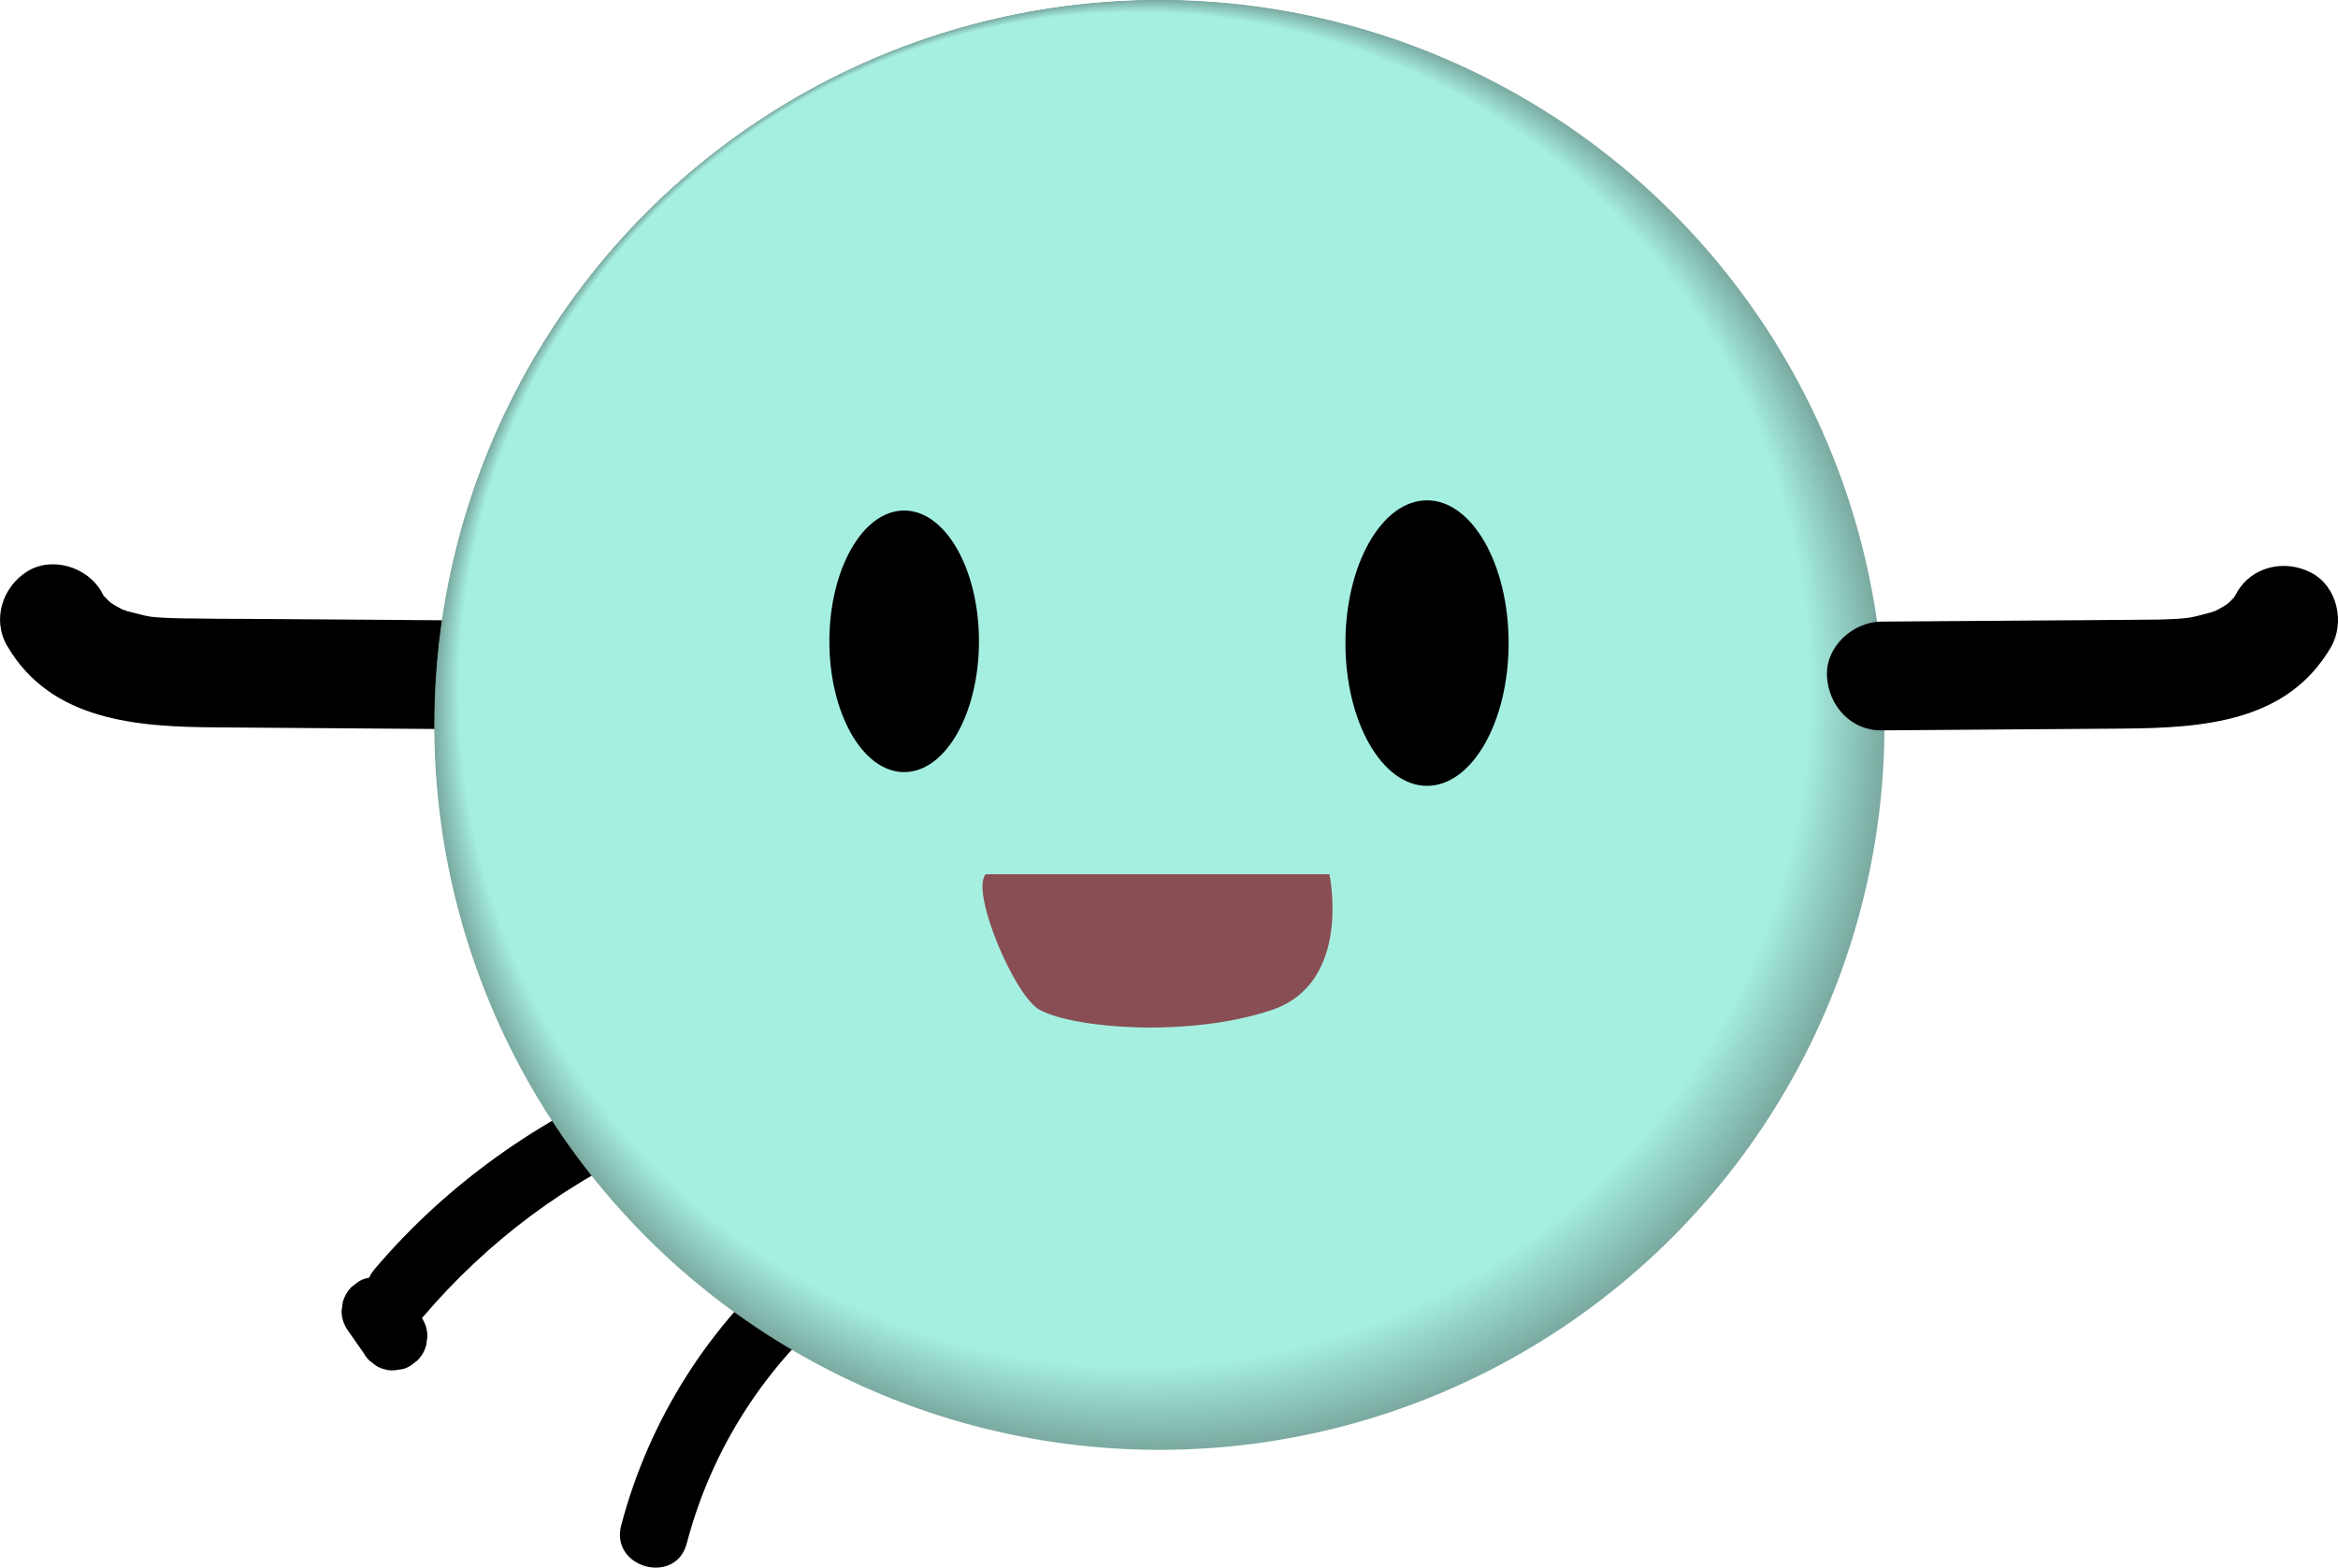 <?xml version="1.0" encoding="UTF-8"?>
<svg id="Layer_2" data-name="Layer 2" xmlns="http://www.w3.org/2000/svg" viewBox="0 0 171.93 115.3">
  <defs>
    <style>
      .cls-1 {
        fill: #90cdc2;
      }

      .cls-2 {
        fill: #90ccc0;
      }

      .cls-3 {
        fill: #7fb1a7;
      }

      .cls-4 {
        fill: #80b2a8;
      }

      .cls-5 {
        fill: #7eb0a6;
      }

      .cls-6 {
        fill: #7eafa5;
      }

      .cls-7 {
        fill: #95d5c9;
      }

      .cls-8 {
        fill: #98dacd;
      }

      .cls-9 {
        fill: #7dada4;
      }

      .cls-10 {
        fill: #97d8cc;
      }

      .cls-11 {
        fill: #97d7cb;
      }

      .cls-12 {
        fill: #96d6ca;
      }

      .cls-13 {
        fill: #7caca3;
      }

      .cls-14 {
        fill: #7caba2;
      }

      .cls-15 {
        fill: #8ac3b8;
      }

      .cls-16 {
        fill: #91cec3;
      }

      .cls-17 {
        fill: #9ee4d7;
      }

      .cls-18 {
        fill: #9fe5d8;
      }

      .cls-19 {
        fill: #9fe6d9;
      }

      .cls-20 {
        fill: #a0e7da;
      }

      .cls-21 {
        fill: #9de3d5;
      }

      .cls-22 {
        fill: #83b8ae;
      }

      .cls-23 {
        fill: #84b9af;
      }

      .cls-24 {
        fill: #89c1b6;
      }

      .cls-25 {
        fill: #89c2b7;
      }

      .cls-26 {
        fill: #9ce0d3;
      }

      .cls-27 {
        fill: #9de1d4;
      }

      .cls-28 {
        fill: #9bdfd2;
      }

      .cls-29 {
        fill: #9bded1;
      }

      .cls-30 {
        fill: #8ecabe;
      }

      .cls-31 {
        fill: #8ec9bd;
      }

      .cls-32 {
        fill: #8fcbbf;
      }

      .cls-33 {
        fill: #8cc6bb;
      }

      .cls-34 {
        fill: #8cc5ba;
      }

      .cls-35 {
        fill: #8dc7bc;
      }

      .cls-36 {
        fill: #8bc4b9;
      }

      .cls-37 {
        fill: #92d0c5;
      }

      .cls-38 {
        fill: #92cfc4;
      }

      .cls-39 {
        fill: #a3ecde;
      }

      .cls-40 {
        fill: #a5efe1;
      }

      .cls-41 {
        fill: #a4eddf;
      }

      .cls-42 {
        fill: #a4eee0;
      }

      .cls-43 {
        fill: #a2eadd;
      }

      .cls-44 {
        fill: #a2e9dc;
      }

      .cls-45 {
        fill: #93d2c6;
      }

      .cls-46 {
        fill: #81b3a9;
      }

      .cls-47 {
        fill: #81b4aa;
      }

      .cls-48 {
        fill: #9addd0;
      }

      .cls-49 {
        fill: #94d3c7;
      }

      .cls-50 {
        fill: #a1e8db;
      }

      .cls-51 {
        fill: #94d4c8;
      }

      .cls-52 {
        fill: #86bcb2;
      }

      .cls-53 {
        fill: #99dccf;
      }

      .cls-54 {
        fill: #99dbce;
      }

      .cls-55 {
        fill: #88bfb5;
      }

      .cls-56 {
        fill: #87beb4;
      }

      .cls-57 {
        fill: #87bdb3;
      }

      .cls-58 {
        fill: #85bab0;
      }

      .cls-59 {
        fill: #85bbb1;
      }

      .cls-60 {
        fill: #894e54;
      }

      .cls-61 {
        fill: #83b6ad;
      }

      .cls-62 {
        fill: #82b5ab;
      }

      .cls-63 {
        fill: #7baaa1;
      }
    </style>
  </defs>
  <g id="Layer_12" data-name="Layer 12">
    <path d="M.53,47.51c3.22,5.53,9.59,5.95,15.32,5.99s11.83,.08,17.74,.13c2.09,.02,4.1-1.85,4-4s-1.76-3.98-4-4c-5.25-.04-10.5-.08-15.74-.11-1.24,0-2.47-.01-3.71-.03-.61,0-1.23-.01-1.84-.04-.31-.01-.61-.03-.92-.06-.51-.05-.61-.06-.3-.03-.58-.09-1.13-.27-1.7-.4-.44-.16-.47-.17-.1,0-.23-.1-.45-.22-.67-.34-.22-.12-.43-.26-.63-.4,.31,.25,.3,.22-.05-.08-.31-.35-.34-.35-.1-.02-.15-.2-.28-.41-.39-.63-1.05-1.81-3.66-2.6-5.47-1.44s-2.56,3.54-1.44,5.47H.53Z"/>
    <path d="M58.43,92.18c-6.21,5.12-10.71,12.24-12.75,20.02-.82,3.12,4,4.44,4.82,1.33,1.84-7.01,5.82-13.17,11.46-17.82,1.04-.86,.89-2.65,0-3.54-1.03-1.03-2.49-.86-3.54,0h0Z"/>
    <g>
      <path d="M47.25,79.13c-7.58,3.15-14.36,7.93-19.69,14.2-.87,1.03-1.01,2.53,0,3.54,.9,.9,2.66,1.03,3.54,0,4.75-5.58,10.78-10.12,17.49-12.91,1.25-.52,2.14-1.66,1.75-3.08-.32-1.18-1.82-2.27-3.08-1.75h0Z"/>
      <path d="M25.46,97.68c.44,.63,.87,1.26,1.31,1.88,.16,.29,.37,.53,.64,.7,.24,.22,.52,.37,.85,.45,.33,.1,.66,.12,1,.04,.33-.02,.64-.11,.93-.3l.51-.39c.31-.31,.52-.68,.64-1.1l.09-.66c0-.45-.12-.87-.34-1.26-.44-.63-.87-1.26-1.31-1.88-.16-.29-.37-.53-.64-.7-.24-.22-.52-.37-.85-.45-.33-.1-.66-.12-1-.04-.33,.02-.64,.11-.93,.3l-.51,.39c-.31,.31-.52,.68-.64,1.1l-.09,.66c0,.45,.12,.87,.34,1.26h0Z"/>
    </g>
    <g>
      <circle class="cls-63" cx="85.26" cy="53.32" r="53.32"/>
      <circle class="cls-14" cx="85.23" cy="53.28" r="53.26"/>
      <ellipse class="cls-13" cx="85.2" cy="53.24" rx="53.2" ry="53.21"/>
      <ellipse class="cls-9" cx="85.17" cy="53.19" rx="53.14" ry="53.15"/>
      <ellipse class="cls-6" cx="85.14" cy="53.15" rx="53.08" ry="53.09"/>
      <ellipse class="cls-5" cx="85.11" cy="53.11" rx="53.02" ry="53.03"/>
      <ellipse class="cls-3" cx="85.08" cy="53.07" rx="52.96" ry="52.98"/>
      <ellipse class="cls-4" cx="85.05" cy="53.02" rx="52.9" ry="52.92"/>
      <ellipse class="cls-46" cx="85.02" cy="52.98" rx="52.84" ry="52.86"/>
      <ellipse class="cls-47" cx="84.99" cy="52.94" rx="52.78" ry="52.8"/>
      <ellipse class="cls-62" cx="84.96" cy="52.89" rx="52.72" ry="52.74"/>
      <ellipse class="cls-61" cx="84.93" cy="52.85" rx="52.66" ry="52.69"/>
      <ellipse class="cls-22" cx="84.9" cy="52.81" rx="52.6" ry="52.63"/>
      <ellipse class="cls-23" cx="84.87" cy="52.77" rx="52.54" ry="52.57"/>
      <ellipse class="cls-58" cx="84.84" cy="52.72" rx="52.48" ry="52.51"/>
      <ellipse class="cls-59" cx="84.81" cy="52.68" rx="52.42" ry="52.46"/>
      <ellipse class="cls-52" cx="84.78" cy="52.64" rx="52.36" ry="52.4"/>
      <ellipse class="cls-57" cx="84.75" cy="52.59" rx="52.3" ry="52.34"/>
      <ellipse class="cls-56" cx="84.72" cy="52.55" rx="52.24" ry="52.28"/>
      <ellipse class="cls-55" cx="84.69" cy="52.51" rx="52.18" ry="52.22"/>
      <ellipse class="cls-24" cx="84.66" cy="52.47" rx="52.11" ry="52.17"/>
      <ellipse class="cls-25" cx="84.63" cy="52.42" rx="52.05" ry="52.11"/>
      <ellipse class="cls-15" cx="84.6" cy="52.38" rx="51.99" ry="52.05"/>
      <ellipse class="cls-36" cx="84.57" cy="52.34" rx="51.93" ry="51.99"/>
      <ellipse class="cls-34" cx="84.54" cy="52.29" rx="51.87" ry="51.93"/>
      <ellipse class="cls-33" cx="84.51" cy="52.25" rx="51.81" ry="51.88"/>
      <ellipse class="cls-35" cx="84.48" cy="52.21" rx="51.75" ry="51.82"/>
      <ellipse class="cls-31" cx="84.45" cy="52.17" rx="51.69" ry="51.76"/>
      <ellipse class="cls-30" cx="84.42" cy="52.12" rx="51.63" ry="51.7"/>
      <ellipse class="cls-32" cx="84.39" cy="52.08" rx="51.57" ry="51.65"/>
      <ellipse class="cls-2" cx="84.36" cy="52.04" rx="51.51" ry="51.59"/>
      <ellipse class="cls-1" cx="84.33" cy="51.99" rx="51.45" ry="51.53"/>
      <ellipse class="cls-16" cx="84.3" cy="51.95" rx="51.39" ry="51.47"/>
      <ellipse class="cls-38" cx="84.27" cy="51.91" rx="51.33" ry="51.41"/>
      <ellipse class="cls-37" cx="84.23" cy="51.86" rx="51.27" ry="51.36"/>
      <ellipse class="cls-45" cx="84.2" cy="51.82" rx="51.21" ry="51.3"/>
      <ellipse class="cls-49" cx="84.17" cy="51.78" rx="51.15" ry="51.24"/>
      <ellipse class="cls-51" cx="84.14" cy="51.74" rx="51.09" ry="51.18"/>
      <ellipse class="cls-7" cx="84.11" cy="51.69" rx="51.03" ry="51.12"/>
      <ellipse class="cls-12" cx="84.08" cy="51.65" rx="50.97" ry="51.07"/>
      <ellipse class="cls-11" cx="84.05" cy="51.61" rx="50.91" ry="51.01"/>
      <ellipse class="cls-10" cx="84.02" cy="51.56" rx="50.85" ry="50.95"/>
      <ellipse class="cls-8" cx="83.99" cy="51.52" rx="50.78" ry="50.89"/>
      <ellipse class="cls-54" cx="83.96" cy="51.48" rx="50.72" ry="50.84"/>
      <ellipse class="cls-53" cx="83.93" cy="51.44" rx="50.66" ry="50.78"/>
      <ellipse class="cls-48" cx="83.9" cy="51.39" rx="50.6" ry="50.72"/>
      <ellipse class="cls-29" cx="83.87" cy="51.35" rx="50.54" ry="50.66"/>
      <ellipse class="cls-28" cx="83.84" cy="51.31" rx="50.48" ry="50.6"/>
      <ellipse class="cls-26" cx="83.81" cy="51.26" rx="50.42" ry="50.55"/>
      <ellipse class="cls-27" cx="83.78" cy="51.22" rx="50.36" ry="50.49"/>
      <ellipse class="cls-21" cx="83.75" cy="51.18" rx="50.3" ry="50.43"/>
      <ellipse class="cls-17" cx="83.72" cy="51.14" rx="50.24" ry="50.37"/>
      <ellipse class="cls-18" cx="83.69" cy="51.09" rx="50.18" ry="50.31"/>
      <ellipse class="cls-19" cx="83.66" cy="51.05" rx="50.12" ry="50.26"/>
      <ellipse class="cls-20" cx="83.63" cy="51.01" rx="50.06" ry="50.2"/>
      <ellipse class="cls-50" cx="83.6" cy="50.96" rx="50" ry="50.14"/>
      <ellipse class="cls-44" cx="83.57" cy="50.92" rx="49.94" ry="50.08"/>
      <ellipse class="cls-43" cx="83.54" cy="50.88" rx="49.88" ry="50.03"/>
      <ellipse class="cls-39" cx="83.51" cy="50.84" rx="49.82" ry="49.97"/>
      <ellipse class="cls-41" cx="83.48" cy="50.79" rx="49.76" ry="49.91"/>
      <ellipse class="cls-42" cx="83.45" cy="50.75" rx="49.7" ry="49.85"/>
      <ellipse class="cls-40" cx="83.42" cy="50.71" rx="49.64" ry="49.79"/>
    </g>
    <g>
      <ellipse cx="66.49" cy="47.18" rx="5" ry="9.12"/>
      <path d="M66.49,38.55c2.44,0,4.5,3.95,4.5,8.62s-2.06,8.62-4.5,8.62-4.5-3.95-4.5-8.62,2.06-8.62,4.5-8.62m0-1c-3.04,0-5.5,4.31-5.5,9.62s2.46,9.62,5.5,9.62,5.5-4.31,5.5-9.62-2.46-9.62-5.5-9.62h0Z"/>
    </g>
    <g>
      <path d="M104.94,57.29c-3.03,0-5.5-4.48-5.5-10s2.47-10,5.5-10,5.5,4.48,5.5,10-2.47,10-5.5,10Z"/>
      <path d="M104.94,37.8c2.71,0,5,4.35,5,9.5s-2.29,9.5-5,9.5-5-4.35-5-9.5,2.29-9.5,5-9.5m0-1c-3.31,0-6,4.7-6,10.5s2.69,10.5,6,10.5,6-4.7,6-10.5-2.69-10.5-6-10.5h0Z"/>
    </g>
    <path class="cls-60" d="M72.49,64.3h25.27s1.73,8-4.27,10-14.34,1.38-17,0c-1.9-.99-5.15-8.79-4-10Z"/>
    <path d="M164.5,43.58c-.12,.22-.25,.43-.39,.63,.24-.33,.21-.32-.1,.02-.35,.3-.37,.33-.05,.08-.2,.14-.42,.28-.63,.4-.22,.12-.44,.24-.67,.34,.38-.16,.35-.16-.1,0-.57,.14-1.12,.32-1.7,.4,.31-.04,.21-.03-.3,.03-.31,.03-.61,.05-.92,.06-.61,.03-1.23,.04-1.84,.04-1.24,.01-2.47,.02-3.71,.03-5.25,.04-10.5,.08-15.74,.11-2.09,.02-4.1,1.83-4,4s1.76,4.02,4,4c5.91-.04,11.83-.08,17.74-.13s12.1-.46,15.32-5.99c1.05-1.81,.48-4.46-1.44-5.47s-4.35-.5-5.47,1.44h0Z"/>
  </g>
</svg>